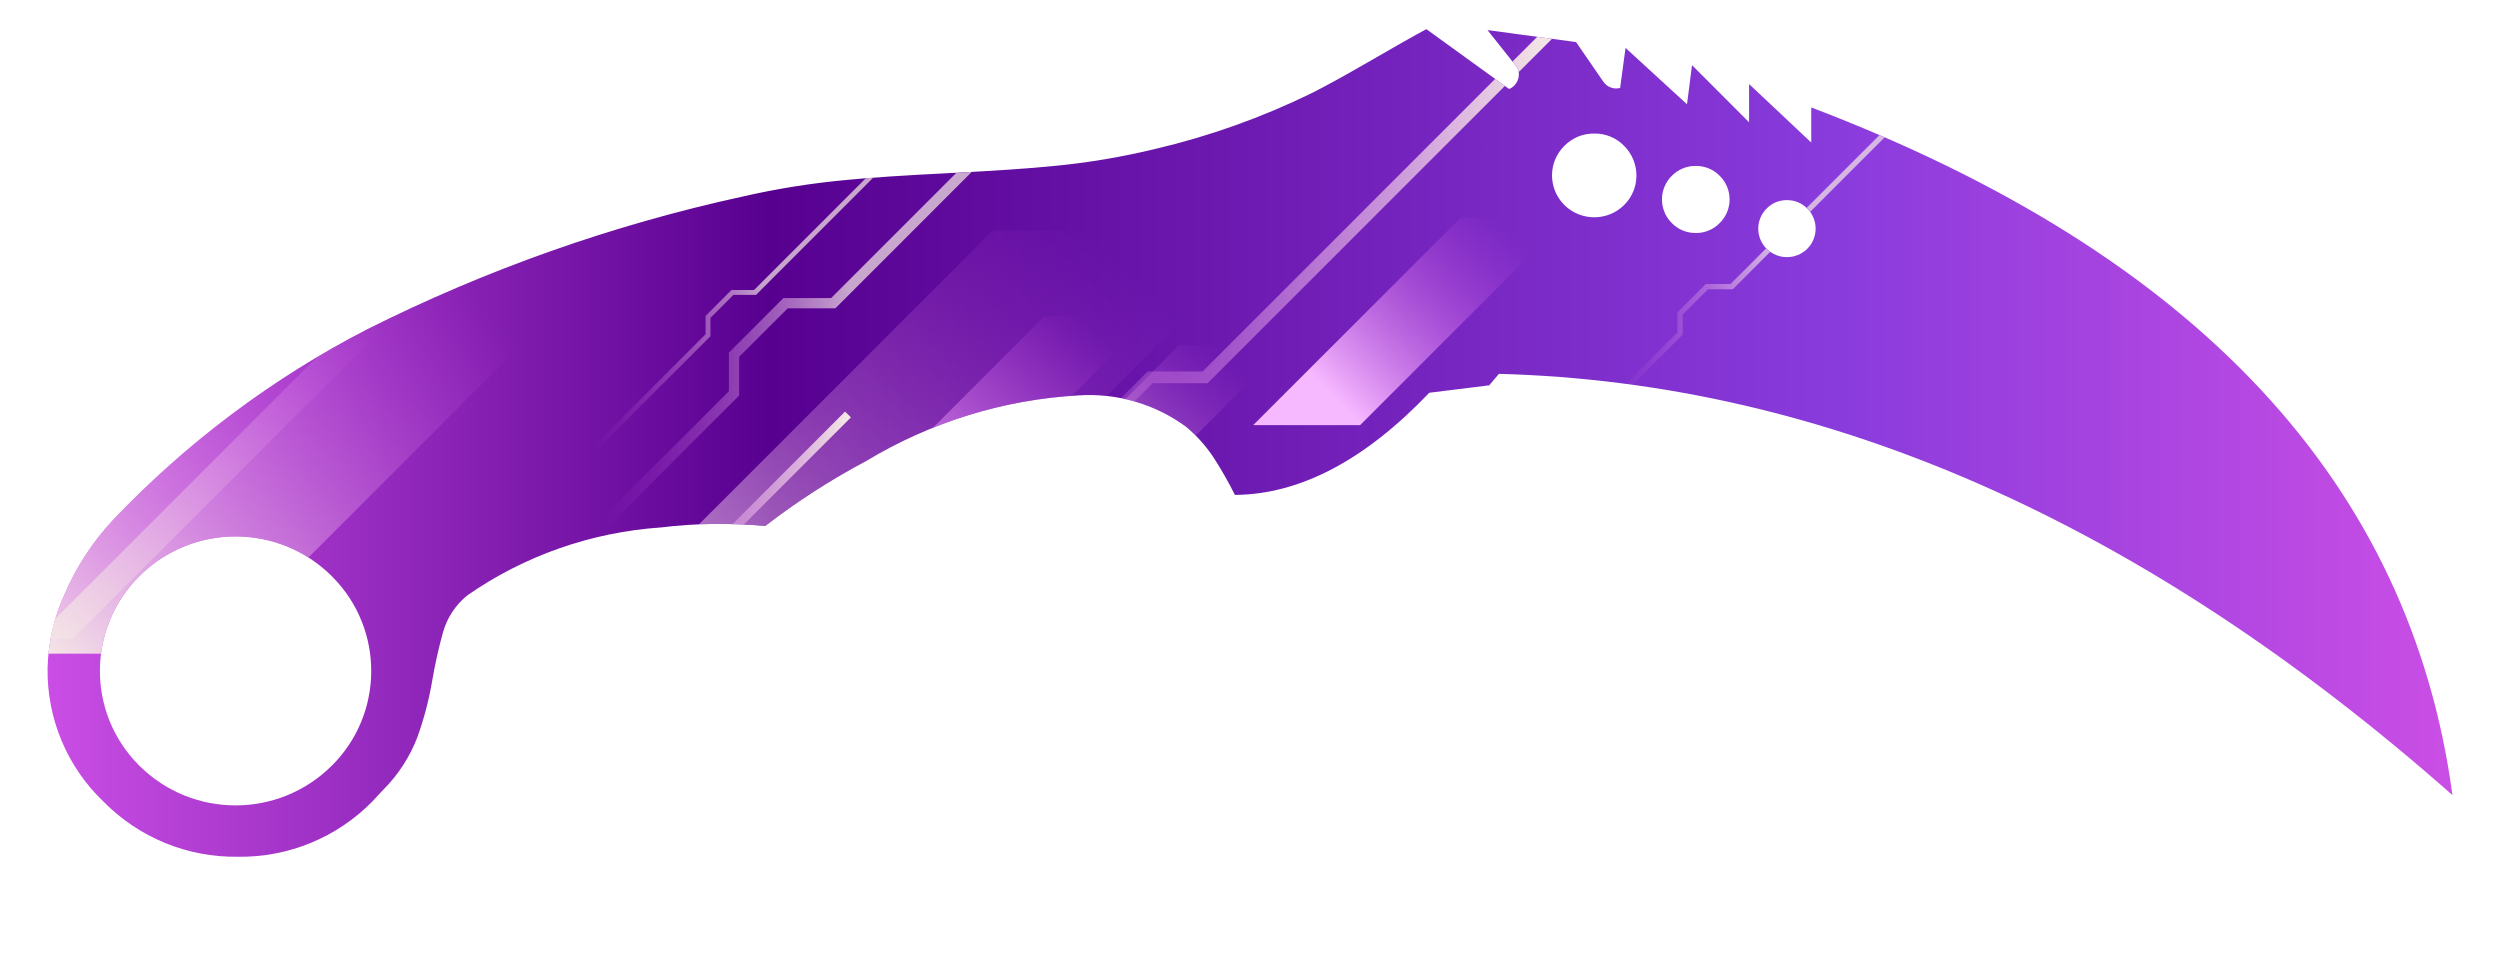 <?xml version="1.0" encoding="utf-8"?>
<!-- Generator: Adobe Illustrator 16.0.0, SVG Export Plug-In . SVG Version: 6.00 Build 0)  -->
<!DOCTYPE svg PUBLIC "-//W3C//DTD SVG 1.1//EN" "http://www.w3.org/Graphics/SVG/1.1/DTD/svg11.dtd">
<svg version="1.1" id="case1" xmlns="http://www.w3.org/2000/svg" xmlns:xlink="http://www.w3.org/1999/xlink" x="0px" y="0px"
	 width="92px" height="36px" viewBox="0 0 92 36" enable-background="new 0 0 92 36" xml:space="preserve">
<linearGradient id="knife_widowmaker_1_" gradientUnits="userSpaceOnUse" x1="317.67" y1="836.561" x2="406.17" y2="836.561" gradientTransform="matrix(1 0 0 1 -315.92 -820.26)">
	<stop  offset="0" style="stop-color:#CA4EE5"/>
	<stop  offset="0.301" style="stop-color:#570090"/>
	<stop  offset="0.742" style="stop-color:#893BDC"/>
	<stop  offset="1" style="stop-color:#CA4EE5"/>
</linearGradient>
<path id="knife_widowmaker" fill="url(#knife_widowmaker_1_)" d="M12.199,28.188c1.932-1.903,1.952-5.021,0.044-6.951
	c-0.015-0.014-0.029-0.025-0.044-0.045c-1.956-1.934-5.104-1.934-7.06,0c-1.932,1.908-1.952,5.021-0.044,6.953
	c0.015,0.019,0.029,0.028,0.044,0.043C7.094,30.122,10.243,30.122,12.199,28.188z M65.759,7.365
	c-0.28-0.004-0.552,0.107-0.747,0.309c-0.41,0.408-0.41,1.071-0.003,1.48c0.001,0,0.001,0.001,0.003,0.002
	c0.415,0.409,1.081,0.409,1.495,0c0.41-0.409,0.411-1.071,0.003-1.48c-0.001-0.001-0.002-0.001-0.003-0.002
	C66.311,7.473,66.041,7.361,65.759,7.365z M62.406,6.107c-0.331-0.005-0.648,0.125-0.881,0.361
	c-0.481,0.475-0.486,1.251-0.012,1.732c0.004,0.004,0.008,0.008,0.012,0.011c0.229,0.236,0.55,0.368,0.881,0.363
	c0.328,0.005,0.646-0.127,0.876-0.364c0.481-0.468,0.491-1.238,0.022-1.72c-0.011-0.008-0.018-0.016-0.022-0.023
	C63.052,6.232,62.734,6.102,62.406,6.107z M58.67,4.915c-0.412-0.007-0.811,0.156-1.1,0.452c-0.604,0.595-0.606,1.564-0.012,2.166
	c0.004,0.004,0.008,0.008,0.012,0.013c0.609,0.601,1.589,0.601,2.197,0c0.602-0.594,0.604-1.563,0.012-2.166
	c-0.004-0.004-0.008-0.008-0.012-0.013C59.479,5.071,59.083,4.908,58.67,4.915z M27.324,7.234c1.269-0.291,2.555-0.495,3.851-0.614
	c0.833-0.083,2.099-0.167,3.801-0.252c1.663-0.085,2.922-0.17,3.777-0.257c1.272-0.12,2.535-0.332,3.776-0.634
	c1.984-0.466,3.909-1.154,5.741-2.05c0.531-0.268,1.223-0.646,2.063-1.134c1.009-0.585,1.729-0.991,2.157-1.22l3.045,2.202
	c0.297-0.121,0.438-0.46,0.316-0.757c-0.006-0.013-0.014-0.025-0.021-0.038l-1.09-1.373L58,1.549l1.002,1.456
	c0.137,0.201,0.385,0.294,0.619,0.232l0.199-1.474l2.262,2.074l0.184-1.44L64.366,4.5V3.093l2.288,2.152V3.954
	c14.184,5.4,22.05,13.835,23.596,25.306C78.906,19.243,67.21,14.076,55.16,13.758l-0.358,0.422l-2.204,0.273
	c-2.373,2.486-4.758,3.74-7.153,3.76c-0.229-0.457-0.481-0.901-0.756-1.332c-0.286-0.442-0.637-0.838-1.041-1.176
	c-1.143-0.839-2.544-1.248-3.958-1.155c-2.765,0.155-5.449,0.985-7.82,2.417c-1.302,0.69-2.543,1.49-3.711,2.391
	c-1.278-0.118-2.565-0.103-3.84,0.052c-2.558,0.176-5.021,1.036-7.126,2.503c-0.424,0.344-0.732,0.811-0.885,1.333
	c-0.167,0.604-0.304,1.215-0.408,1.834c-0.119,0.69-0.298,1.374-0.535,2.035c-0.278,0.731-0.709,1.397-1.264,1.952
	c-0.095,0.1-0.224,0.233-0.399,0.427c-1.3,1.325-3.09,2.063-4.949,2.034c-1.859,0.029-3.647-0.707-4.948-2.032
	c-1.338-1.276-2.082-3.06-2.054-4.904c0.02-0.924,0.226-1.835,0.605-2.679c0.435-1.026,1.046-1.971,1.809-2.784
	c2.696-2.837,5.848-5.203,9.325-7C17.879,9.923,22.526,8.281,27.324,7.234z"/>
<g>
	<defs>
		<path id="SVGID_1_" d="M12.199,28.188c1.932-1.903,1.952-5.021,0.044-6.951c-0.015-0.014-0.029-0.025-0.044-0.045
			c-1.956-1.934-5.104-1.934-7.06,0c-1.932,1.908-1.952,5.021-0.044,6.953c0.015,0.019,0.029,0.028,0.044,0.043
			C7.094,30.122,10.243,30.122,12.199,28.188z M65.759,7.365c-0.28-0.004-0.552,0.107-0.747,0.309
			c-0.41,0.408-0.41,1.071-0.003,1.48c0.001,0,0.001,0.001,0.003,0.002c0.415,0.409,1.081,0.409,1.495,0
			c0.41-0.409,0.411-1.071,0.003-1.48c-0.001-0.001-0.002-0.001-0.003-0.002C66.311,7.473,66.041,7.361,65.759,7.365z M62.406,6.107
			c-0.331-0.005-0.648,0.125-0.881,0.361c-0.481,0.475-0.486,1.251-0.012,1.732c0.004,0.004,0.008,0.008,0.012,0.011
			c0.229,0.236,0.55,0.368,0.881,0.363c0.328,0.005,0.646-0.127,0.876-0.364c0.481-0.468,0.491-1.238,0.022-1.72
			c-0.011-0.008-0.018-0.016-0.022-0.023C63.052,6.232,62.734,6.102,62.406,6.107z M58.67,4.915c-0.412-0.007-0.811,0.156-1.1,0.452
			c-0.604,0.595-0.606,1.564-0.012,2.166c0.004,0.004,0.008,0.008,0.012,0.013c0.609,0.601,1.589,0.601,2.197,0
			c0.602-0.594,0.604-1.563,0.012-2.166c-0.004-0.004-0.008-0.008-0.012-0.013C59.479,5.071,59.083,4.908,58.67,4.915z
			 M27.324,7.234c1.269-0.291,2.555-0.495,3.851-0.614c0.833-0.083,2.099-0.167,3.801-0.252c1.663-0.085,2.922-0.17,3.777-0.257
			c1.272-0.12,2.535-0.332,3.776-0.634c1.984-0.466,3.909-1.154,5.741-2.05c0.531-0.268,1.223-0.646,2.063-1.134
			c1.009-0.585,1.729-0.991,2.157-1.22l3.045,2.202c0.297-0.121,0.438-0.46,0.316-0.757c-0.006-0.013-0.014-0.025-0.021-0.038
			l-1.09-1.373L58,1.549l1.002,1.456c0.137,0.201,0.385,0.294,0.619,0.232l0.199-1.474l2.262,2.074l0.184-1.44L64.366,4.5V3.093
			l2.288,2.152V3.954c14.184,5.4,22.05,13.835,23.596,25.306C78.906,19.243,67.21,14.076,55.16,13.758l-0.358,0.422l-2.204,0.273
			c-2.373,2.486-4.758,3.74-7.153,3.76c-0.229-0.457-0.481-0.901-0.756-1.332c-0.286-0.442-0.637-0.838-1.041-1.176
			c-1.143-0.839-2.544-1.248-3.958-1.155c-2.765,0.155-5.449,0.985-7.82,2.417c-1.302,0.69-2.543,1.49-3.711,2.391
			c-1.278-0.118-2.565-0.103-3.84,0.052c-2.558,0.176-5.021,1.036-7.126,2.503c-0.424,0.344-0.732,0.811-0.885,1.333
			c-0.167,0.604-0.304,1.215-0.408,1.834c-0.119,0.69-0.298,1.374-0.535,2.035c-0.278,0.731-0.709,1.397-1.264,1.952
			c-0.095,0.1-0.224,0.233-0.399,0.427c-1.3,1.325-3.09,2.063-4.949,2.034c-1.859,0.029-3.647-0.707-4.948-2.032
			c-1.338-1.276-2.082-3.06-2.054-4.904c0.02-0.924,0.226-1.835,0.605-2.679c0.435-1.026,1.046-1.971,1.809-2.784
			c2.696-2.837,5.848-5.203,9.325-7C17.879,9.923,22.526,8.281,27.324,7.234z"/>
	</defs>
	<clipPath id="SVGID_2_">
		<use xlink:href="#SVGID_1_"  overflow="visible"/>
	</clipPath>
	<g clip-path="url(#SVGID_2_)">
		<g opacity="0.7">
			
				<linearGradient id="SVGID_3_" gradientUnits="userSpaceOnUse" x1="-539.163" y1="175.256" x2="-519.561" y2="175.256" gradientTransform="matrix(1 0 0 1 561.38 -165.621)">
				<stop  offset="0" style="stop-color:#CA4EE5;stop-opacity:0"/>
				<stop  offset="0.462" style="stop-color:#F6EBE6"/>
			</linearGradient>
			<polygon fill="url(#SVGID_3_)" points="22.483,19.27 22.217,19.004 26.823,14.396 26.823,12.977 28.829,10.968 30.586,10.968 
				41.554,0 41.819,0.266 30.741,11.347 28.987,11.347 27.2,13.13 27.2,14.554 			"/>
		</g>
		<g opacity="0.7">
			
				<linearGradient id="SVGID_4_" gradientUnits="userSpaceOnUse" x1="-502.048" y1="175.379" x2="-491.856" y2="175.379" gradientTransform="matrix(1 0 0 1 561.38 -165.621)">
				<stop  offset="0" style="stop-color:#CA4EE5;stop-opacity:0"/>
				<stop  offset="0.575" style="stop-color:#F6EBE6"/>
			</linearGradient>
			<polygon fill="url(#SVGID_4_)" points="59.47,14.768 59.332,14.627 61.728,12.232 61.728,11.496 62.771,10.451 63.683,10.451 
				69.386,4.749 69.524,4.886 63.765,10.646 62.851,10.646 61.923,11.575 61.923,12.313 			"/>
		</g>
		<g>
			
				<linearGradient id="SVGID_5_" gradientUnits="userSpaceOnUse" x1="-526.772" y1="177.75" x2="-504.164" y2="177.75" gradientTransform="matrix(1 0 0 1 561.38 -165.621)">
				<stop  offset="0" style="stop-color:#CA4EE5;stop-opacity:0"/>
				<stop  offset="1" style="stop-color:#F6EBE6"/>
			</linearGradient>
			<polygon fill="url(#SVGID_5_)" points="34.913,23.24 34.608,22.934 39.921,17.62 39.921,15.982 42.235,13.669 44.258,13.669 
				56.907,1.017 57.216,1.326 44.44,14.102 42.416,14.102 40.355,16.163 40.355,17.801 			"/>
		</g>
		<g opacity="0.7">
			
				<linearGradient id="SVGID_6_" gradientUnits="userSpaceOnUse" x1="-539.565" y1="176.642" x2="-528.3" y2="176.642" gradientTransform="matrix(1 0 0 1 561.38 -165.621)">
				<stop  offset="0" style="stop-color:#CA4EE5;stop-opacity:0"/>
				<stop  offset="0.559" style="stop-color:#F6EBE6"/>
			</linearGradient>
			<polygon fill="url(#SVGID_6_)" points="21.941,16.575 21.815,16.448 25.965,12.298 25.965,11.625 26.917,10.672 27.749,10.672 
				32.954,5.467 33.08,5.593 27.823,10.851 26.99,10.851 26.143,11.699 26.143,12.373 			"/>
		</g>
		<g>
			
				<linearGradient id="SVGID_7_" gradientUnits="userSpaceOnUse" x1="-561.23" y1="180.243" x2="-549.965" y2="180.243" gradientTransform="matrix(1 0 0 1 561.38 -165.621)">
				<stop  offset="0" style="stop-color:#CA4EE5;stop-opacity:0"/>
				<stop  offset="1" style="stop-color:#F6EBE6"/>
			</linearGradient>
			<polygon fill="url(#SVGID_7_)" points="0.276,20.176 0.15,20.049 4.299,15.899 4.299,15.227 5.252,14.273 6.084,14.273 
				11.289,9.068 11.415,9.194 6.158,14.453 5.325,14.453 4.478,15.3 4.478,15.975 			"/>
		</g>
		
			<linearGradient id="SVGID_8_" gradientUnits="userSpaceOnUse" x1="-548.154" y1="176.539" x2="-561.553" y2="189.938" gradientTransform="matrix(1 0 0 1 561.38 -165.621)">
			<stop  offset="0" style="stop-color:#CA4EE5;stop-opacity:0"/>
			<stop  offset="1" style="stop-color:#F6EBE6"/>
		</linearGradient>
		<polygon fill="url(#SVGID_8_)" points="12.29,9.812 -1.408,23.51 2.672,23.51 16.356,9.827 		"/>
		
			<linearGradient id="SVGID_9_" gradientUnits="userSpaceOnUse" x1="-543.96" y1="176.538" x2="-558.63" y2="191.207" gradientTransform="matrix(1 0 0 1 561.38 -165.621)">
			<stop  offset="0" style="stop-color:#CA4EE5;stop-opacity:0"/>
			<stop  offset="1" style="stop-color:#F6EBE6"/>
		</linearGradient>
		<polygon fill="url(#SVGID_9_)" points="14.447,10.357 0.749,24.055 7.811,24.055 21.495,10.373 		"/>
		
			<linearGradient id="SVGID_10_" gradientUnits="userSpaceOnUse" x1="-520.523" y1="174.921" x2="-541.864" y2="196.262" gradientTransform="matrix(1 0 0 1 561.38 -165.621)">
			<stop  offset="0" style="stop-color:#CA4EE5;stop-opacity:0"/>
			<stop  offset="0.774" style="stop-color:#F6EBE6"/>
		</linearGradient>
		<polygon opacity="0.7" fill="url(#SVGID_10_)" enable-background="new    " points="36.533,8.485 16.605,28.412 26.88,28.412 
			46.788,8.506 		"/>
		
			<linearGradient id="SVGID_11_" gradientUnits="userSpaceOnUse" x1="-516.332" y1="178.638" x2="-524.502" y2="186.808" gradientTransform="matrix(1 0 0 1 561.38 -165.621)">
			<stop  offset="0" style="stop-color:#CA4EE5;stop-opacity:0"/>
			<stop  offset="0.672" style="stop-color:#F6EBE6"/>
		</linearGradient>
		<polygon opacity="0.7" fill="url(#SVGID_11_)" enable-background="new    " points="43.393,12.705 35.763,20.334 39.696,20.334 
			47.319,12.712 		"/>
		
			<linearGradient id="SVGID_12_" gradientUnits="userSpaceOnUse" x1="-505.976" y1="173.948" x2="-514.148" y2="182.12" gradientTransform="matrix(1 0 0 1 561.38 -165.621)">
			<stop  offset="0" style="stop-color:#CA4EE5;stop-opacity:0"/>
			<stop  offset="0.769" style="stop-color:#F6B8FF"/>
		</linearGradient>
		<polygon fill="url(#SVGID_12_)" points="53.747,8.017 46.116,15.646 50.051,15.646 57.673,8.024 		"/>
		
			<linearGradient id="SVGID_13_" gradientUnits="userSpaceOnUse" x1="-521.289" y1="177.571" x2="-529.46" y2="185.742" gradientTransform="matrix(1 0 0 1 561.38 -165.621)">
			<stop  offset="0" style="stop-color:#CA4EE5;stop-opacity:0"/>
			<stop  offset="1" style="stop-color:#F6B8FF"/>
		</linearGradient>
		<polygon fill="url(#SVGID_13_)" points="38.435,11.64 30.805,19.27 34.738,19.27 42.361,11.647 		"/>
		<g>
			
				<linearGradient id="SVGID_14_" gradientUnits="userSpaceOnUse" x1="-539.822" y1="185.644" x2="-530.067" y2="185.644" gradientTransform="matrix(1 0 0 1 561.38 -165.621)">
				<stop  offset="0" style="stop-color:#CA4EE5;stop-opacity:0"/>
				<stop  offset="1" style="stop-color:#F6EBE6"/>
			</linearGradient>
			<polygon fill="url(#SVGID_14_)" points="21.773,24.9 21.558,24.688 31.098,15.146 31.313,15.36 			"/>
		</g>
	</g>
</g>
</svg>

